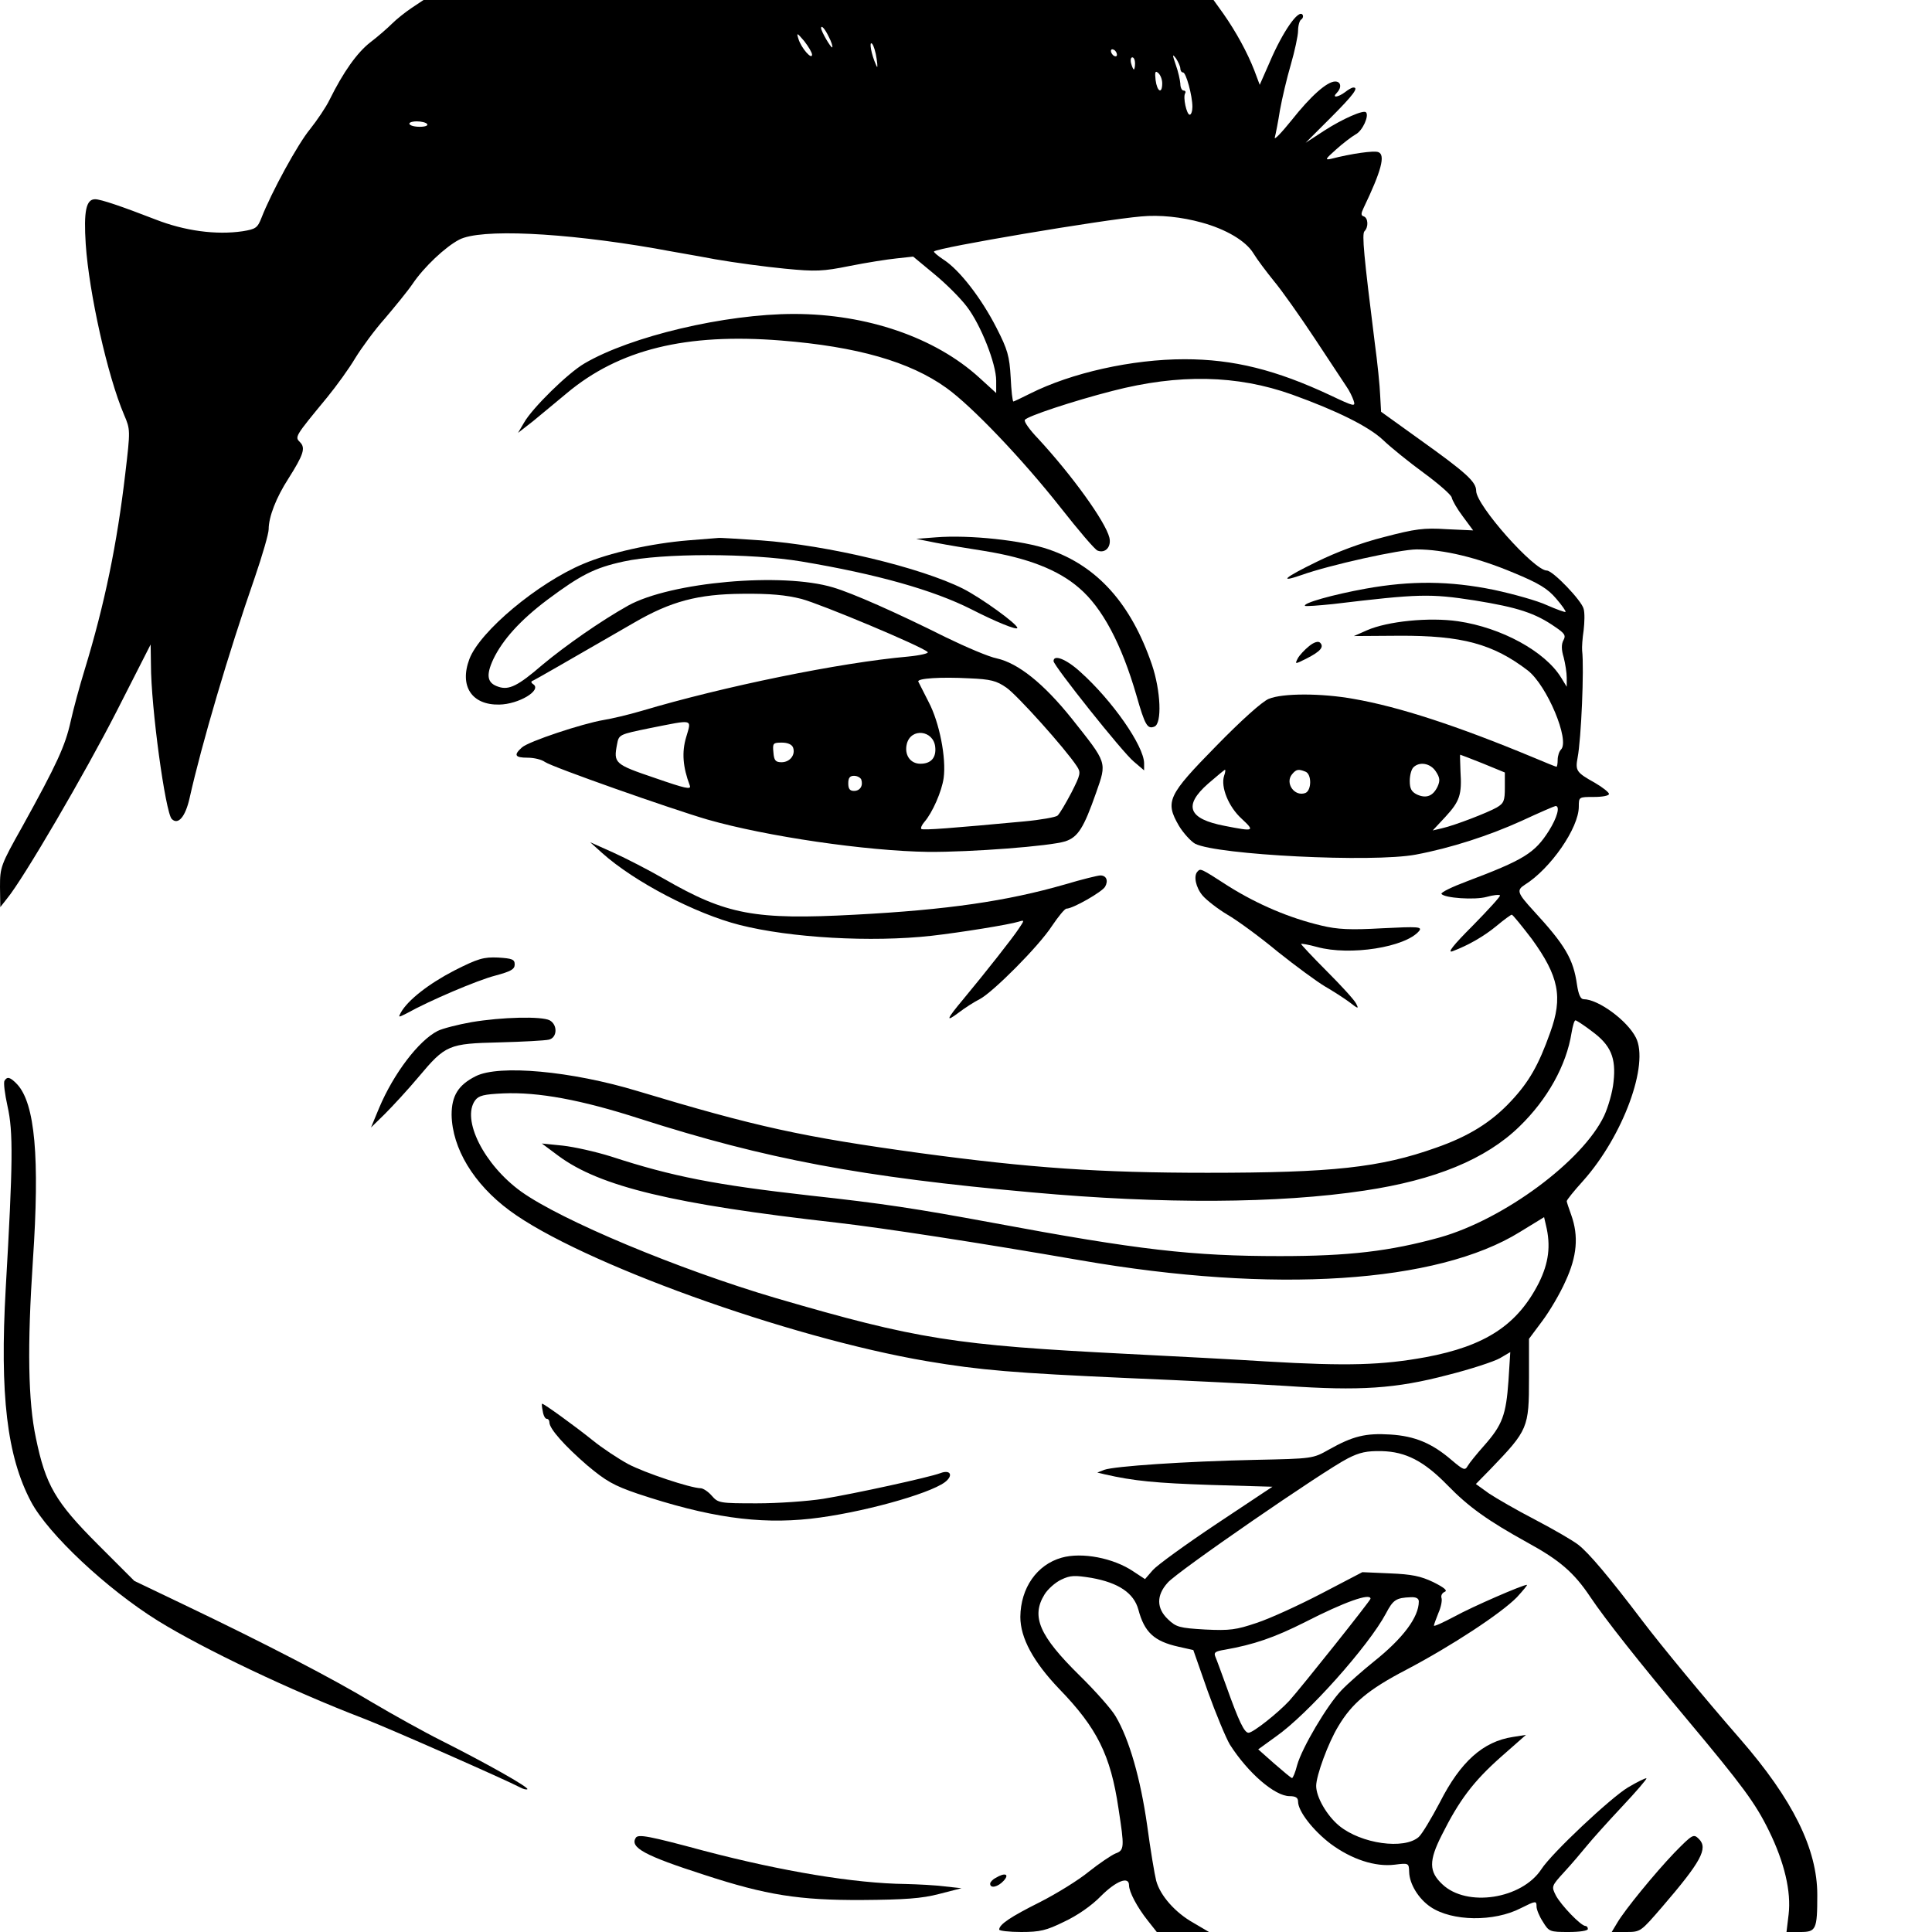 <?xml version="1.0" standalone="no"?>
<!DOCTYPE svg PUBLIC "-//W3C//DTD SVG 20010904//EN"
 "http://www.w3.org/TR/2001/REC-SVG-20010904/DTD/svg10.dtd">
<svg version="1.0" xmlns="http://www.w3.org/2000/svg"
 width="640pt" height="640pt" viewBox="0 0 640 640"
 preserveAspectRatio="xMidYMid meet">
<g transform="translate(0,640) scale(0.1,-0.1)"
fill="#000000" stroke="none">
<path d="M1364 6374 c-21 -14 -51 -38 -65 -52 -15 -15 -47 -43 -72 -62 -44
-34 -90 -99 -135 -190 -12 -25 -42 -69 -65 -98 -40 -48 -128 -209 -161 -294
-13 -33 -19 -37 -62 -44 -88 -13 -192 1 -289 39 -111 43 -181 67 -200 67 -30
0 -38 -40 -31 -149 11 -162 72 -436 127 -565 21 -49 21 -51 4 -195 -27 -231
-68 -432 -135 -651 -16 -52 -37 -129 -46 -170 -18 -81 -45 -140 -160 -348 -72
-128 -74 -135 -74 -200 l1 -67 22 28 c54 65 260 418 364 622 l112 220 1 -66
c0 -142 48 -491 69 -512 21 -21 45 7 59 69 40 179 129 481 216 731 25 73 46
145 46 160 0 41 25 105 65 167 50 79 58 102 39 121 -18 18 -18 18 90 149 31
38 73 96 93 130 21 34 64 93 98 131 33 39 75 90 92 115 37 55 108 122 154 146
70 37 343 24 649 -29 47 -9 137 -24 200 -36 63 -11 167 -25 230 -31 102 -10
126 -9 215 9 55 11 125 22 155 25 l55 6 70 -58 c39 -32 87 -80 108 -108 46
-60 97 -189 97 -245 l0 -41 -56 51 c-146 133 -372 211 -614 211 -228 0 -541
-74 -694 -164 -55 -32 -173 -148 -200 -196 l-20 -34 50 39 c27 22 77 64 111
92 174 146 396 200 710 175 252 -20 427 -70 548 -157 84 -60 251 -235 378
-396 59 -75 114 -140 123 -143 26 -10 46 13 39 43 -13 53 -124 207 -237 329
-27 28 -47 56 -43 61 7 12 161 63 290 96 220 57 413 53 595 -12 150 -54 254
-106 301 -150 26 -25 88 -75 136 -110 49 -36 90 -72 92 -81 2 -10 18 -38 37
-63 l34 -46 -88 4 c-75 5 -104 1 -207 -26 -76 -19 -158 -50 -223 -82 -107 -52
-129 -71 -51 -44 92 33 326 85 382 85 89 0 201 -27 320 -77 85 -35 114 -53
142 -86 19 -22 33 -42 31 -44 -1 -2 -29 8 -61 22 -32 15 -111 37 -176 51 -147
30 -275 31 -425 4 -110 -20 -209 -48 -201 -57 3 -2 45 1 93 6 284 34 321 35
469 12 143 -23 201 -42 267 -88 31 -21 36 -28 27 -44 -7 -13 -7 -31 1 -57 5
-20 10 -50 10 -67 l0 -30 -19 31 c-53 86 -197 165 -341 186 -96 14 -234 0
-302 -30 l-43 -19 150 1 c208 1 311 -27 426 -115 64 -50 140 -232 110 -262 -6
-6 -11 -21 -11 -34 0 -13 -2 -23 -4 -23 -2 0 -37 14 -77 31 -250 104 -445 168
-596 194 -106 19 -234 19 -280 0 -22 -9 -91 -71 -174 -156 -161 -164 -170
-184 -124 -264 15 -25 40 -52 54 -60 73 -37 587 -63 731 -36 117 22 243 63
351 112 58 27 109 49 112 49 16 0 5 -39 -22 -82 -47 -74 -82 -96 -273 -168
-48 -18 -85 -36 -83 -41 9 -14 111 -21 150 -10 21 6 41 8 44 5 3 -2 -38 -47
-90 -100 -67 -67 -86 -92 -67 -85 53 20 105 50 147 85 24 20 46 36 49 36 4 -1
33 -37 66 -80 90 -124 104 -193 61 -311 -38 -107 -70 -163 -129 -226 -65 -70
-140 -117 -249 -155 -185 -66 -344 -83 -757 -83 -360 0 -586 16 -950 65 -393
54 -544 87 -939 206 -218 66 -458 88 -535 49 -58 -29 -80 -65 -80 -128 2 -111
73 -229 192 -317 232 -172 923 -421 1382 -499 178 -30 287 -39 665 -56 193 -8
428 -20 524 -26 246 -17 365 -9 536 36 76 19 155 45 174 56 l34 20 -6 -95 c-8
-113 -20 -146 -80 -214 -25 -28 -50 -59 -55 -68 -9 -16 -14 -14 -53 19 -65 56
-122 80 -204 85 -81 5 -123 -5 -203 -50 -53 -30 -54 -30 -245 -34 -231 -5
-466 -21 -499 -33 l-23 -9 25 -6 c96 -22 170 -29 350 -35 l205 -6 -185 -123
c-102 -68 -197 -137 -211 -153 l-26 -30 -38 25 c-66 45 -171 65 -238 46 -82
-23 -136 -100 -137 -196 0 -70 43 -149 129 -239 125 -129 170 -219 196 -395
20 -130 20 -139 -10 -150 -14 -6 -54 -33 -88 -60 -34 -28 -107 -73 -162 -101
-98 -49 -135 -74 -135 -91 0 -4 33 -8 73 -8 62 0 83 5 142 34 43 20 91 53 122
85 50 50 93 67 93 36 0 -22 27 -73 62 -117 l30 -38 86 0 87 0 -51 30 c-61 34
-111 91 -124 140 -5 19 -19 102 -30 184 -22 154 -59 284 -104 360 -13 23 -67
84 -120 136 -133 131 -161 195 -116 268 11 18 36 40 55 49 31 15 45 15 101 6
89 -16 140 -50 155 -105 20 -75 52 -105 133 -123 l49 -11 48 -137 c27 -75 60
-154 73 -176 60 -94 149 -171 198 -171 20 0 28 -5 28 -18 0 -32 50 -96 108
-140 69 -51 147 -77 212 -69 47 6 47 5 48 -24 1 -40 31 -89 71 -116 71 -48
210 -50 299 -4 50 25 52 25 52 5 0 -9 9 -32 21 -50 20 -33 23 -34 85 -34 36 0
64 4 64 10 0 6 -4 10 -8 10 -15 0 -81 69 -98 101 -15 30 -15 31 28 78 24 26
57 65 75 87 17 21 70 80 116 129 47 50 83 92 81 94 -2 2 -29 -11 -61 -30 -57
-34 -253 -218 -287 -271 -65 -99 -247 -127 -328 -50 -45 42 -45 78 -2 163 58
116 105 178 195 258 l84 74 -44 -7 c-98 -15 -173 -82 -241 -216 -28 -53 -59
-105 -70 -115 -48 -43 -191 -23 -264 37 -41 34 -76 95 -76 132 0 34 40 143 73
197 45 76 99 122 226 188 150 79 313 186 366 240 21 23 36 41 33 41 -14 0
-180 -72 -240 -105 -38 -20 -68 -34 -68 -30 0 3 7 22 15 42 9 20 13 43 10 50
-2 8 2 16 11 20 10 4 -2 14 -38 32 -42 20 -71 26 -144 29 l-91 4 -136 -71
c-75 -39 -171 -83 -214 -97 -68 -23 -89 -26 -171 -22 -85 5 -96 8 -123 34 -38
36 -39 79 -1 121 30 36 518 372 597 412 39 20 63 25 112 24 80 -2 140 -33 218
-113 70 -72 133 -117 265 -190 106 -58 154 -99 208 -180 51 -76 162 -216 320
-405 184 -220 227 -278 272 -370 51 -104 74 -201 65 -277 l-7 -58 45 0 c53 0
57 7 57 123 0 152 -81 316 -256 517 -117 134 -262 310 -322 389 -113 149 -179
227 -214 254 -18 14 -82 51 -143 83 -60 31 -129 71 -153 87 l-43 31 49 50
c124 129 127 136 127 301 l0 130 44 59 c24 32 59 91 77 132 38 82 44 149 19
219 -8 22 -15 43 -15 46 0 4 24 34 54 67 133 149 220 387 175 475 -29 57 -125
127 -173 127 -10 0 -17 15 -22 48 -12 85 -39 131 -144 245 -54 59 -57 68 -29
86 85 53 179 188 179 259 0 32 0 32 50 32 28 0 50 4 50 10 0 5 -21 22 -47 37
-61 34 -65 40 -57 83 12 62 22 296 15 355 -1 11 1 41 5 67 3 26 4 58 0 71 -6
27 -102 127 -122 127 -42 0 -234 216 -234 264 0 30 -33 60 -187 170 l-128 92
-3 54 c-1 30 -9 109 -18 175 -36 287 -43 360 -34 369 14 14 12 44 -2 49 -10 3
-10 9 -1 28 59 123 73 176 49 185 -14 6 -90 -5 -156 -22 -22 -5 -20 -1 15 30
22 20 52 43 66 51 23 12 45 62 34 73 -8 9 -78 -22 -137 -60 l-63 -41 83 83
c76 76 94 101 75 100 -5 0 -17 -7 -27 -15 -24 -18 -45 -20 -28 -3 17 17 15 38
-5 38 -27 0 -81 -48 -145 -129 -34 -42 -58 -67 -55 -56 3 11 11 52 17 90 7 39
23 107 36 151 13 45 24 96 24 112 0 17 5 34 10 37 6 4 8 11 5 16 -13 20 -66
-56 -109 -157 l-33 -75 -18 48 c-23 59 -60 127 -102 187 l-33 46 -1308 0
-1309 0 -39 -26z m1381 -95 c9 -17 14 -33 12 -36 -4 -3 -37 53 -37 64 0 11 12
-1 25 -28z m-55 -60 c0 -19 -36 22 -45 52 -7 22 -5 21 19 -7 14 -18 26 -38 26
-45z m214 -14 c4 -27 3 -33 -2 -20 -16 35 -24 81 -13 70 5 -5 12 -28 15 -50z
m796 14 c0 -6 -4 -7 -10 -4 -5 3 -10 11 -10 16 0 6 5 7 10 4 6 -3 10 -11 10
-16z m210 -46 c0 -7 4 -13 9 -13 10 0 31 -77 31 -114 0 -14 -4 -26 -9 -26 -10
0 -23 58 -15 71 3 5 0 9 -5 9 -6 0 -11 10 -11 23 -1 12 -7 40 -15 62 -12 35
-12 38 1 21 7 -11 14 -26 14 -33z m-150 17 c0 -11 -2 -20 -4 -20 -2 0 -6 9 -9
20 -3 11 -1 20 4 20 5 0 9 -9 9 -20z m90 -66 c0 -37 -17 -28 -22 11 -3 27 -1
32 9 23 7 -6 13 -21 13 -34z m-2435 -135 c4 -5 -7 -9 -24 -9 -39 0 -49 17 -11
18 16 0 32 -4 35 -9z m2565 -326 c81 -22 147 -61 172 -102 12 -20 43 -61 68
-92 26 -31 86 -116 135 -190 49 -74 96 -145 105 -159 10 -14 20 -35 24 -47 7
-21 2 -20 -76 17 -181 85 -322 120 -484 120 -174 0 -375 -45 -512 -114 -28
-14 -53 -26 -55 -26 -3 0 -7 36 -9 80 -4 70 -10 92 -47 164 -50 98 -122 191
-174 225 -20 13 -35 26 -33 28 12 13 558 105 686 116 62 6 135 -2 200 -20z
m932 -1792 l73 -30 0 -50 c0 -43 -3 -52 -27 -66 -30 -17 -138 -59 -182 -69
l-30 -7 42 45 c48 52 55 74 50 151 -1 30 -2 55 -1 55 1 0 35 -13 75 -29z
m-156 -26 c14 -21 15 -31 6 -51 -15 -31 -37 -40 -68 -26 -18 9 -24 19 -24 45
0 18 5 38 12 45 20 20 56 14 74 -13z m-701 -15 c-12 -37 15 -103 58 -142 45
-42 42 -43 -55 -24 -122 23 -139 67 -56 140 29 25 54 46 56 46 2 0 1 -9 -3
-20z m269 14 c22 -8 21 -63 0 -71 -36 -13 -68 33 -44 62 14 17 21 18 44 9z
m949 -860 c63 -46 81 -88 72 -168 -3 -33 -18 -84 -31 -112 -71 -150 -332 -343
-544 -403 -166 -46 -302 -62 -530 -62 -290 0 -467 20 -955 111 -249 46 -357
63 -605 90 -309 35 -451 62 -656 129 -51 16 -123 32 -160 36 l-69 7 55 -41
c138 -102 380 -160 920 -221 157 -18 475 -67 810 -125 640 -111 1181 -76 1455
94 l80 49 6 -26 c17 -69 9 -126 -23 -191 -71 -140 -177 -210 -376 -247 -143
-26 -257 -30 -527 -14 -93 6 -300 17 -460 25 -573 29 -696 48 -1165 185 -322
95 -710 257 -844 353 -123 89 -198 239 -152 302 12 16 29 20 93 23 116 5 258
-21 453 -84 418 -134 733 -193 1300 -244 430 -39 816 -37 1100 6 234 35 402
104 513 212 93 90 156 203 173 311 4 23 9 41 13 41 3 0 28 -16 54 -36z m-733
-1880 c0 -6 -227 -291 -269 -338 -37 -40 -120 -106 -135 -106 -14 0 -32 37
-74 155 -16 44 -32 88 -36 97 -6 14 0 18 31 23 96 17 164 40 267 92 129 66
216 97 216 77z m160 -9 c0 -52 -52 -122 -150 -200 -36 -29 -84 -71 -106 -94
-48 -50 -131 -191 -147 -248 -6 -24 -14 -43 -17 -43 -3 0 -29 22 -59 48 l-53
47 58 42 c105 73 308 301 365 408 24 46 34 52 82 54 18 1 27 -4 27 -14z"/>
<path d="M3100 4620 l-65 -5 65 -13 c36 -7 108 -19 160 -27 143 -23 245 -62
315 -123 76 -65 140 -184 190 -357 28 -98 36 -111 59 -102 26 10 21 119 -8
205 -69 202 -181 327 -342 382 -86 30 -263 49 -374 40z"/>
<path d="M2280 4610 c-122 -10 -261 -41 -348 -78 -150 -63 -342 -223 -377
-315 -34 -90 8 -153 99 -151 64 1 141 47 113 67 -9 6 -9 10 0 13 10 5 96 54
333 191 122 71 212 95 360 96 91 1 144 -4 195 -17 64 -17 399 -157 418 -176 5
-4 -24 -11 -65 -15 -226 -20 -611 -99 -883 -180 -44 -13 -100 -26 -125 -30
-71 -12 -249 -71 -271 -91 -28 -25 -24 -34 19 -34 21 0 46 -6 57 -14 24 -17
416 -155 539 -191 196 -56 525 -104 731 -107 142 -1 404 19 454 35 42 14 61
44 102 161 36 103 38 96 -81 246 -93 116 -177 183 -248 199 -26 5 -101 37
-167 69 -168 84 -311 147 -375 166 -169 51 -538 18 -679 -60 -91 -51 -207
-132 -285 -197 -80 -69 -110 -84 -145 -72 -37 12 -42 37 -17 91 31 65 90 130
179 197 110 82 156 106 253 127 127 28 421 28 589 0 251 -42 437 -95 562 -158
80 -41 153 -71 153 -62 0 13 -119 99 -180 130 -140 70 -447 144 -670 160 -74
5 -137 9 -140 8 -3 0 -48 -4 -100 -8z m1054 -488 c35 -24 195 -202 233 -260
14 -21 13 -27 -18 -88 -19 -36 -39 -70 -46 -76 -6 -5 -56 -14 -110 -19 -236
-22 -336 -30 -341 -25 -3 3 2 14 10 23 27 31 58 102 64 146 9 66 -14 184 -50
252 -17 33 -32 63 -34 67 -5 11 75 16 168 11 72 -3 91 -8 124 -31z m-1061
-164 c-15 -50 -11 -99 12 -160 6 -15 -15 -10 -116 25 -133 45 -137 49 -125
111 6 33 7 33 109 54 147 29 138 32 120 -30z m825 -32 c4 -36 -14 -56 -49 -56
-34 0 -54 30 -45 66 14 54 88 45 94 -10z m-471 -2 c9 -24 -10 -49 -38 -49 -20
0 -25 6 -27 33 -3 30 -1 32 28 32 19 0 33 -6 37 -16z m226 -106 c7 -21 -4 -38
-24 -38 -14 0 -19 7 -19 25 0 18 5 25 19 25 11 0 21 -6 24 -12z"/>
<path d="M4337 4260 c-15 -12 -32 -30 -38 -41 -10 -20 -10 -20 30 0 45 23 58
38 44 52 -6 6 -20 2 -36 -11z"/>
<path d="M3490 4210 c0 -15 229 -303 266 -333 l34 -29 0 24 c-1 57 -104 206
-211 302 -47 43 -89 59 -89 36z"/>
<path d="M1995 3574 c106 -95 309 -201 455 -238 169 -43 437 -58 635 -36 97
11 258 37 290 47 19 6 19 5 0 -23 -18 -28 -110 -145 -184 -234 -56 -67 -60
-78 -16 -45 22 17 54 37 70 45 43 22 196 175 240 243 21 31 42 57 48 57 21 0
119 56 128 73 11 20 4 37 -16 37 -8 0 -61 -13 -118 -30 -191 -55 -389 -84
-694 -100 -333 -18 -427 0 -632 118 -52 30 -128 69 -170 88 l-76 34 40 -36z"/>
<path d="M3967 3513 c-14 -14 -6 -53 17 -80 13 -15 50 -44 82 -63 33 -19 108
-74 167 -123 60 -48 130 -99 155 -114 26 -15 62 -38 81 -52 31 -24 33 -24 23
-5 -6 12 -50 60 -97 107 -47 47 -85 88 -85 90 0 2 24 -2 53 -10 109 -30 293
-1 338 53 11 14 -3 15 -122 9 -106 -6 -148 -4 -202 9 -106 25 -211 70 -307
130 -93 60 -93 60 -103 49z"/>
<path d="M1505 3185 c-85 -44 -154 -98 -177 -139 -9 -17 -9 -17 19 -3 77 43
235 110 293 125 52 14 65 21 65 37 0 17 -8 20 -55 23 -48 2 -66 -3 -145 -43z"/>
<path d="M1562 3014 c-45 -8 -96 -21 -112 -29 -63 -32 -146 -141 -194 -255
l-27 -65 46 45 c25 25 76 80 112 123 89 106 99 110 268 114 77 2 150 6 163 9
28 6 30 49 3 64 -27 14 -158 11 -259 -6z"/>
<path d="M15 2820 c-4 -6 1 -44 10 -85 19 -84 18 -186 -6 -602 -20 -354 4
-557 84 -708 57 -107 251 -289 420 -394 150 -93 442 -232 682 -324 81 -31 473
-204 518 -228 11 -6 21 -8 24 -6 6 6 -138 87 -283 160 -60 30 -164 88 -230
127 -127 77 -354 195 -624 324 l-165 79 -121 121 c-141 141 -173 197 -205 352
-26 122 -29 304 -10 589 23 341 7 519 -52 583 -23 24 -33 27 -42 12z"/>
<path d="M1798 1725 c2 -14 8 -25 13 -25 5 0 9 -5 9 -12 0 -21 51 -78 125
-142 62 -52 88 -67 167 -94 234 -78 400 -102 573 -83 162 18 391 81 445 121
29 22 19 43 -15 30 -37 -14 -284 -68 -388 -85 -51 -8 -149 -15 -220 -15 -123
0 -128 1 -149 25 -12 14 -29 25 -37 25 -35 1 -185 51 -240 80 -33 18 -86 53
-118 79 -61 49 -161 121 -167 121 -2 0 -1 -11 2 -25z"/>
<path d="M2106 312 c-20 -32 29 -59 228 -123 205 -67 314 -84 522 -83 141 1
198 5 255 20 l74 19 -55 6 c-30 4 -89 7 -130 8 -169 2 -409 42 -668 110 -182
49 -218 56 -226 43z"/>
<path d="M5547 263 c-65 -68 -165 -190 -190 -233 l-18 -30 48 0 c48 0 48 1
119 83 129 150 153 194 122 225 -18 18 -21 16 -81 -45z"/>
<path d="M3298 179 c-10 -5 -18 -14 -18 -19 0 -17 26 -11 45 10 20 22 4 28
-27 9z"/>
</g>
</svg>
